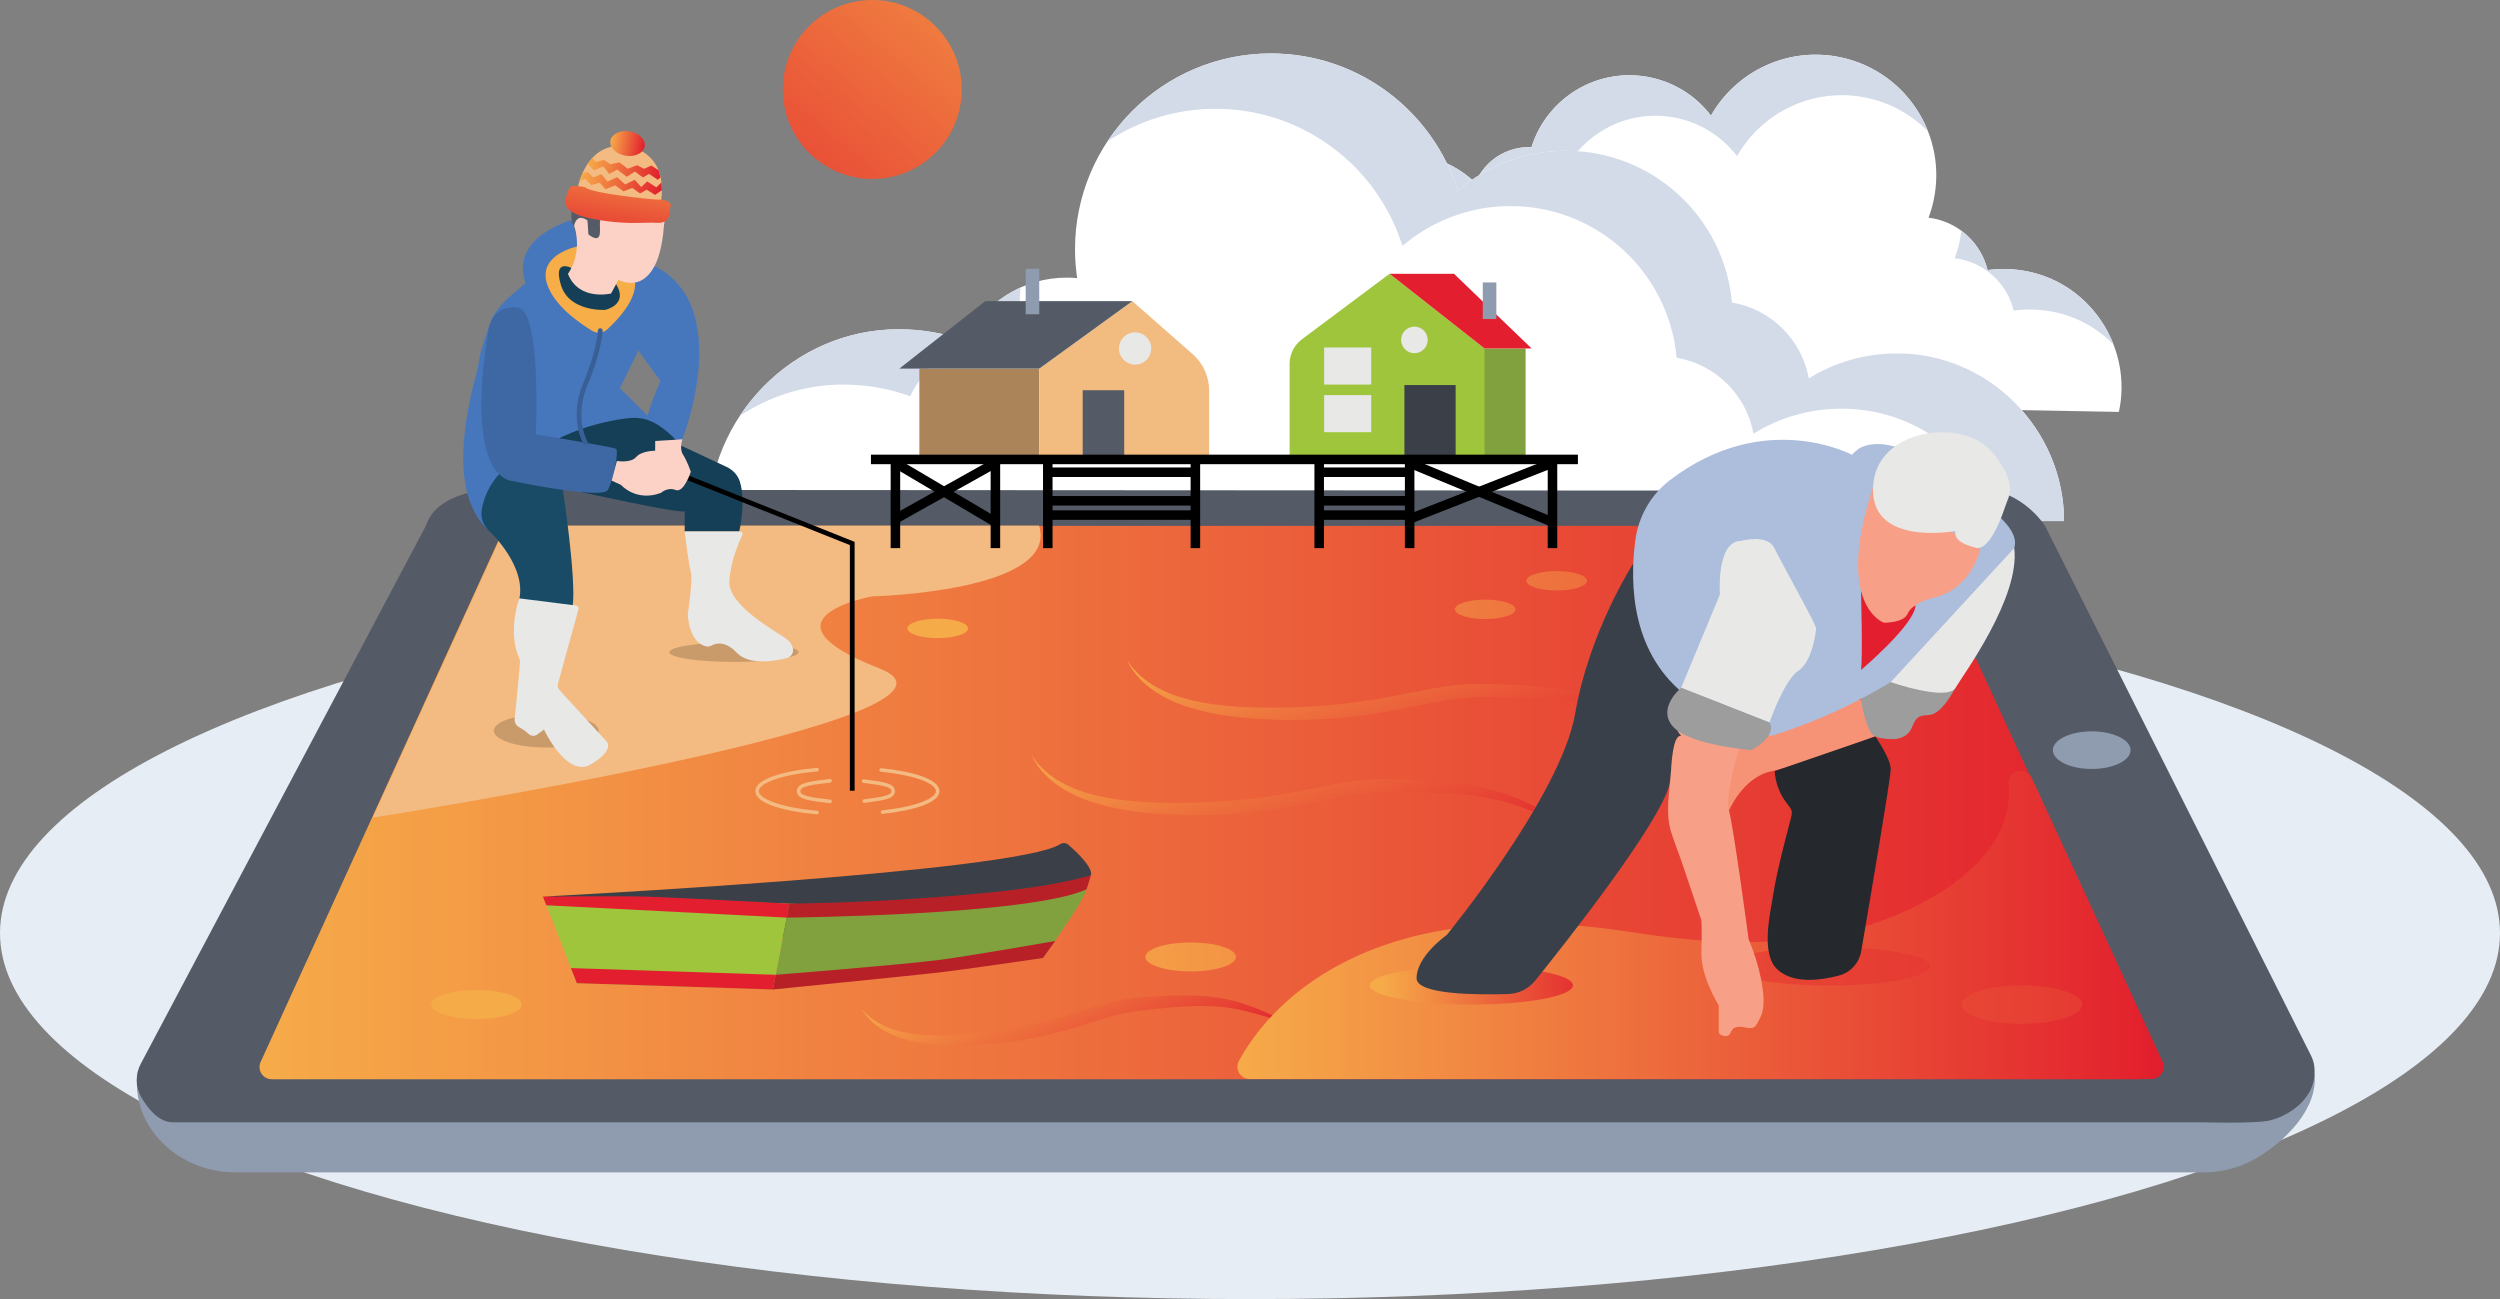 <?xml version="1.0" encoding="utf-8"?>
<!-- Generator: Adobe Illustrator 23.0.2, SVG Export Plug-In . SVG Version: 6.00 Build 0)  -->
<svg version="1.1" xmlns="http://www.w3.org/2000/svg" xmlns:xlink="http://www.w3.org/1999/xlink" x="0px" y="0px"
	 viewBox="0 0 525.06 272.84" style="enable-background:new 0 0 525.06 272.84;" xml:space="preserve">
<rect x="0" y="0" width="525.06" height="272.84" fill="#808080" stroke="none"/>
<style type="text/css">
	.st0{display:none;}
	.st1{fill:#E7EDF4;}
	.st2{fill:#FFFFFF;}
	.st3{fill:#D3DBE9;}
	.st4{fill:url(#SVGID_1_);}
	.st5{fill:#8F9CAF;}
	.st6{fill:#545B67;}
	.st7{fill:url(#SVGID_2_);}
	.st8{fill:url(#SVGID_3_);}
	.st9{fill:url(#SVGID_4_);}
	.st10{fill:url(#SVGID_5_);}
	.st11{fill:#F3BB81;}
	.st12{fill:url(#SVGID_6_);}
	.st13{fill:url(#SVGID_7_);}
	.st14{fill:url(#SVGID_8_);}
	.st15{fill:#F69377;}
	.st16{fill:#9E9D9D;}
	.st17{fill:#3A4049;}
	.st18{fill:#ADBDDC;}
	.st19{fill:#E8E8E7;}
	.st20{fill:#F8A087;}
	.st21{fill:#E31F2F;}
	.st22{fill:#25292E;}
	.st23{fill:#C99A6A;}
	.st24{fill:#C19466;}
	.st25{fill:#4677BC;}
	.st26{fill:#F7AD48;}
	.st27{fill:#194A66;}
	.st28{fill:#143F57;}
	.st29{fill:#3D68A4;}
	.st30{fill:none;stroke:#386096;stroke-linecap:round;stroke-linejoin:round;stroke-miterlimit:10;}
	.st31{fill:none;stroke:#000000;stroke-miterlimit:10;}
	.st32{fill:url(#SVGID_9_);}
	.st33{fill:url(#SVGID_10_);}
	.st34{fill:url(#SVGID_11_);}
	.st35{fill:url(#SVGID_12_);}
	.st36{fill:url(#SVGID_13_);}
	.st37{fill:url(#SVGID_14_);}
	.st38{fill:#FCD2C7;}
	.st39{fill:url(#SVGID_15_);}
	.st40{fill:url(#SVGID_16_);}
	.st41{fill:url(#SVGID_17_);}
	.st42{fill:url(#SVGID_18_);}
	.st43{fill:none;stroke:#F3BB81;stroke-width:0.75;stroke-linecap:round;stroke-linejoin:round;stroke-miterlimit:10;}
	.st44{fill:#80A13E;}
	.st45{fill:#AB845A;}
	.st46{fill:#F2BB80;}
	.st47{fill:#9EC53B;}
	.st48{fill:#3B4048;}
	.st49{fill:none;stroke:#000000;stroke-width:2;stroke-miterlimit:10;}
	.st50{fill:#B82027;}
</style>
<g id="Layer_12" class="st0">
</g>
<g id="Layer_9">
</g>
<g id="Layer_8">
</g>
<g id="Layer_2">
</g>
<g id="Layer_7">
</g>
<g id="Layer_3">
</g>
<g id="Layer_4">
</g>
<g id="Layer_5">
</g>
<g id="Layer_6">
	<g>
		<ellipse class="st1" cx="262.53" cy="195.98" rx="262.53" ry="76.86"/>
		<g>
			<g>
				<path class="st2" d="M426.17,57.07c-2.96-0.64-5.9-0.74-8.73-0.35c-1.29-5.23-5.44-9.55-11.06-10.77
					c-0.45-0.1-0.89-0.17-1.34-0.22c0.43-1.15,0.79-2.34,1.05-3.57c2.96-13.67-5.72-27.14-19.39-30.1
					c-11.08-2.4-22.04,2.86-27.36,12.22c-3-3.93-7.36-6.86-12.57-7.99c-10.99-2.38-21.83,4.09-25.12,14.62
					c-5.11-0.23-9.83,2.78-11.79,7.49c-2.8-2.73-6.38-4.7-10.49-5.59c-11.64-2.52-23.16,39.12-25.65,50.63l171.3,3.07
					C447.87,73.35,439.48,59.95,426.17,57.07z"/>
			</g>
			<g>
				<g>
					<path class="st3" d="M411.58,50.67c-0.27,1.23-0.62,2.43-1.05,3.57c0.44,0.05,0.89,0.13,1.34,0.22
						c5.62,1.22,9.78,5.53,11.06,10.77c2.83-0.39,5.77-0.29,8.73,0.35c4.83,1.05,9,3.48,12.24,6.78
						c-2.9-7.48-9.33-13.47-17.71-15.28c-2.96-0.64-5.9-0.74-8.73-0.35c-0.81-3.3-2.76-6.23-5.5-8.25
						C411.85,49.2,411.73,49.93,411.58,50.67z"/>
				</g>
				<g>
					<path class="st3" d="M304.85,41.32c4.11,0.89,7.69,2.85,10.49,5.59c1.95-4.71,6.68-7.72,11.79-7.49
						c3.29-10.53,14.13-17,25.12-14.62c5.21,1.13,9.57,4.06,12.57,7.99c5.33-9.36,16.28-14.61,27.36-12.22
						c5.04,1.09,9.41,3.62,12.76,7.06c-2.98-7.64-9.62-13.7-18.24-15.56c-11.08-2.4-22.04,2.86-27.36,12.22
						c-3-3.93-7.36-6.86-12.57-7.99c-10.99-2.38-21.83,4.09-25.12,14.62c-5.11-0.23-9.83,2.78-11.79,7.49
						c-2.8-2.73-6.38-4.7-10.49-5.59c-11.64-2.52-23.16,5.12-25.65,16.63l8.2,1.77C286.58,43.66,295.68,39.33,304.85,41.32z"/>
				</g>
			</g>
		</g>
		<g>
			<g>
				<path class="st2" d="M188.78,69.15c4.92,0,9.63,0.85,13.98,2.45c3.84-7.87,11.92-13.29,21.27-13.29c0.74,0,1.48,0.04,2.2,0.1
					c-0.29-1.97-0.45-3.99-0.45-6.04c0-22.72,18.42-41.14,41.14-41.14c18.42,0,34.01,12.11,39.25,28.81
					c6.12-5.21,14.04-8.37,22.71-8.37c18.27,0,33.27,14.01,34.87,31.86c8.19,1.39,14.66,7.79,16.14,15.95
					c5.39-3.37,11.75-5.26,18.58-5.26c19.35,0,35.03,16.09,35.03,35.22H148.72C148.72,87.54,166.65,69.15,188.78,69.15z"/>
			</g>
			<g>
				<g>
					<path class="st3" d="M214.16,63.99c0,2.05,0.16,4.07,0.45,6.04c-0.72-0.07-1.46-0.11-2.2-0.11c-9.35,0-17.43,5.42-21.27,13.3
						c-4.35-1.59-9.06-2.45-13.98-2.45c-8.03,0-15.5,2.43-21.76,6.56c7.17-10.88,19.45-18.18,33.39-18.18
						c4.92,0,9.63,0.85,13.98,2.45c2.42-4.96,6.52-8.94,11.56-11.21C214.22,61.57,214.16,62.77,214.16,63.99z"/>
				</g>
				<g>
					<path class="st3" d="M386.85,85.83c-6.83,0-13.19,1.89-18.58,5.26c-1.48-8.16-7.95-14.56-16.14-15.95
						c-1.6-17.85-16.6-31.86-34.87-31.86c-8.67,0-16.6,3.15-22.71,8.37c-5.24-16.69-20.83-28.8-39.25-28.8
						c-8.39,0-16.18,2.52-22.69,6.83c7.36-11.11,19.98-18.45,34.31-18.45c18.42,0,34.01,12.11,39.25,28.81
						c6.12-5.21,14.04-8.37,22.71-8.37c18.27,0,33.27,14.01,34.87,31.86c8.19,1.39,14.66,7.79,16.14,15.95
						c5.39-3.37,11.75-5.26,18.58-5.26c19.35,0,35.03,16.09,35.03,35.22h-13.63C415.07,95.82,402.1,85.83,386.85,85.83z"/>
				</g>
			</g>
		</g>
		<linearGradient id="SVGID_1_" gradientUnits="userSpaceOnUse" x1="223.439" y1="-29.217" x2="141.198" y2="68.895">
			<stop  offset="0" style="stop-color:#F6AB49"/>
			<stop  offset="1" style="stop-color:#E21E2D"/>
		</linearGradient>
		<circle class="st4" cx="183.2" cy="18.79" r="18.79"/>
		<path class="st5" d="M29.01,224.77c0,0-2.21,8.96,6.24,16.29c3.94,3.42,9.06,5.17,14.28,5.17h413.22c3.9,0,7.74-1,11.1-2.96
			c5.6-3.26,13.01-10.07,12.26-17.66"/>
		<path class="st6" d="M36.29,235.71h425.95c0.73,0,10.72,0.31,14.14-0.32c3.25-0.59,10.57-4.22,9.67-11.52
			c-0.1-0.77-0.35-1.51-0.7-2.21l-55.61-110.75c-0.21-0.42-0.46-0.82-0.75-1.2c-1.55-2.01-6.69-7.71-14.28-6.71
			c-0.32,0.04-0.65,0.07-0.98,0.07l-311.32-0.19c-0.24,0-0.47,0.01-0.71,0.03c-1.89,0.19-9.89,1.32-12.05,6.96
			c-0.13,0.34-0.26,0.68-0.43,0.99L29.57,223.41c-1.18,2.22-1.15,4.89,0.11,7.06C31.13,232.95,33.39,235.71,36.29,235.71z"/>
		<linearGradient id="SVGID_2_" gradientUnits="userSpaceOnUse" x1="54.506" y1="168.558" x2="453.356" y2="168.558">
			<stop  offset="0" style="stop-color:#F6AB49"/>
			<stop  offset="1" style="stop-color:#E21E2D"/>
		</linearGradient>
		<path class="st7" d="M57.08,226.67h392.06c3.08,0,5.12-3.19,3.83-5.98l-50.84-110.24H106.08L54.74,223.04
			C53.97,224.74,55.21,226.67,57.08,226.67z"/>
		<ellipse class="st5" cx="439.31" cy="157.55" rx="8.16" ry="3.95"/>
		<g>
			<linearGradient id="SVGID_3_" gradientUnits="userSpaceOnUse" x1="265.356" y1="141.24" x2="283.527" y2="193.065">
				<stop  offset="0" style="stop-color:#F6AB49"/>
				<stop  offset="1" style="stop-color:#E21E2D"/>
			</linearGradient>
			<path class="st8" d="M332.01,175.07c-4.47-2.35-9.11-4.38-13.82-6.02c-4.7-1.58-9.67-2.2-14.64-2.48
				c-2.49-0.13-4.99-0.16-7.5-0.19c-2.51,0.01-5.06-0.06-7.46,0.12c-4.88,0.34-9.74,1.51-14.73,2.52
				c-5.01,0.97-10.09,1.65-15.19,1.98c-5.11,0.3-10.21,0.29-15.3-0.08c-2.55-0.19-5.1-0.46-7.62-0.9c-2.52-0.47-5.03-1.09-7.46-1.95
				c-2.43-0.86-4.76-2.06-6.81-3.63c-2.05-1.56-3.76-3.57-4.83-5.87c1.36,2.15,3.22,3.88,5.31,5.19c2.1,1.3,4.39,2.28,6.79,2.91
				c4.77,1.35,9.76,1.77,14.75,1.92c10.01,0.26,20-0.52,29.79-2.5c4.91-0.93,9.92-2.14,15.14-2.41c2.64-0.12,5.15,0.03,7.68,0.09
				c2.54,0.08,5.08,0.23,7.63,0.48c5.08,0.49,10.2,1.46,14.97,3.43C323.38,169.74,327.86,172.15,332.01,175.07z"/>
		</g>
		<g>
			<linearGradient id="SVGID_4_" gradientUnits="userSpaceOnUse" x1="285.356" y1="121.24" x2="303.527" y2="173.065">
				<stop  offset="0" style="stop-color:#F6AB49"/>
				<stop  offset="1" style="stop-color:#E21E2D"/>
			</linearGradient>
			<path class="st9" d="M352.01,155.07c-4.47-2.35-9.11-4.38-13.82-6.02c-4.7-1.58-9.67-2.2-14.64-2.48
				c-2.49-0.13-4.99-0.16-7.5-0.19c-2.51,0.01-5.06-0.06-7.46,0.12c-4.88,0.34-9.74,1.51-14.73,2.52
				c-5.01,0.97-10.09,1.65-15.19,1.98c-5.11,0.3-10.21,0.29-15.3-0.08c-2.55-0.19-5.1-0.46-7.62-0.9c-2.52-0.47-5.03-1.09-7.46-1.95
				c-2.43-0.86-4.76-2.06-6.81-3.63c-2.05-1.56-3.76-3.57-4.83-5.87c1.36,2.15,3.22,3.88,5.31,5.19c2.1,1.3,4.39,2.28,6.79,2.91
				c4.77,1.35,9.76,1.77,14.75,1.92c10.01,0.26,20-0.52,29.79-2.5c4.91-0.93,9.92-2.14,15.14-2.41c2.64-0.12,5.15,0.03,7.68,0.09
				c2.54,0.08,5.08,0.23,7.63,0.48c5.08,0.49,10.2,1.46,14.97,3.43C343.38,149.74,347.86,152.15,352.01,155.07z"/>
		</g>
		<g>
			<linearGradient id="SVGID_5_" gradientUnits="userSpaceOnUse" x1="217.219" y1="194.573" x2="235.508" y2="233.392">
				<stop  offset="0" style="stop-color:#F6AB49"/>
				<stop  offset="1" style="stop-color:#E21E2D"/>
			</linearGradient>
			<path class="st10" d="M271.43,215.42c-3.67-1.39-7.43-2.55-11.2-3.39c-3.75-0.8-7.61-0.84-11.46-0.65
				c-1.93,0.11-3.86,0.3-5.79,0.49c-1.93,0.22-3.91,0.37-5.73,0.71c-3.71,0.66-7.35,1.95-11.13,3.14
				c-3.81,1.15-7.69,2.08-11.62,2.73c-3.94,0.62-7.89,1.02-11.87,1.11c-1.99,0.04-3.99,0.03-5.99-0.13c-2-0.18-3.99-0.48-5.94-0.97
				c-1.95-0.5-3.86-1.26-5.56-2.34c-1.71-1.07-3.17-2.52-4.16-4.23c2.53,3.08,6.28,4.55,10.03,5.13c3.78,0.62,7.65,0.51,11.5,0.2
				c7.73-0.65,15.35-2.06,22.73-4.37c3.71-1.1,7.5-2.44,11.55-3.06c2.06-0.3,4-0.38,5.97-0.53c1.97-0.14,3.96-0.21,5.95-0.2
				c3.98,0,8.03,0.37,11.89,1.56C264.39,211.88,268.02,213.43,271.43,215.42z"/>
		</g>
		<path class="st11" d="M218.22,110.39c4.37,13.9-35.07,14.87-35.07,14.87s-25.33,4.63,1.54,15.12
			c26.86,10.49-106.4,31.34-106.4,31.34l27.28-59.83c0.42-0.91,1.33-1.5,2.34-1.5H218.22z"/>
		<linearGradient id="SVGID_6_" gradientUnits="userSpaceOnUse" x1="259.894" y1="194.245" x2="454.444" y2="194.245">
			<stop  offset="0" style="stop-color:#F6AB49"/>
			<stop  offset="1" style="stop-color:#E21E2D"/>
		</linearGradient>
		<path class="st12" d="M426.71,163.36c-1.19-2.59-5.13-1.57-4.87,1.26c0,0.02,0,0.04,0.01,0.06c1.72,17.84-22.45,28.79-36.58,31.51
			c-13.91,2.68-28.38,1.81-42.29-0.37c-57.38-8.99-77.32,16.96-82.78,27c-0.93,1.71,0.31,3.79,2.26,3.79h189.41
			c1.87,0,3.12-1.94,2.33-3.64L426.71,163.36z"/>
		<linearGradient id="SVGID_7_" gradientUnits="userSpaceOnUse" x1="290.21" y1="207.265" x2="336.777" y2="206.472">
			<stop  offset="0" style="stop-color:#F6AB49"/>
			<stop  offset="1" style="stop-color:#E21E2D"/>
		</linearGradient>
		<ellipse class="st13" cx="309.03" cy="206.94" rx="21.33" ry="4.04"/>
		<linearGradient id="SVGID_8_" gradientUnits="userSpaceOnUse" x1="28.717" y1="202.944" x2="499.495" y2="202.944">
			<stop  offset="0" style="stop-color:#F6AB49"/>
			<stop  offset="1" style="stop-color:#E21E2D"/>
		</linearGradient>
		<ellipse class="st14" cx="384.03" cy="202.94" rx="21.33" ry="4.04"/>
		<path class="st15" d="M393.85,154.67c0,0-16.01,6.1-21.88,7.33c-5.88,1.23-8.85,8.23-8.85,8.23c-1.83-0.72-3.36-2.37-3.99-4.23
			c-0.64-1.86-0.68-3.86-0.61-5.82c0.11-2.71,0.49-5.53,2.06-7.74c1.26-1.77,3.19-2.98,5.24-3.71c2.05-0.73,4.22-1.01,6.39-1.23
			c2.43-0.24,4.88-0.39,7.32-0.46c1.35-0.04,1.62-0.15,2.69-0.82c0.9-0.57,2.01-0.78,3.05-0.76c1.43,0.03,2.82,0.48,4.17,0.98
			c2.26,0.82,4.21,1.73,4.77,4.24c0.31,1.37,0.07,2.82-0.35,4.16C393.72,155.27,394.18,154.98,393.85,154.67z"/>
		<path class="st16" d="M410.71,144.45c-1.1,1.89-3.14,5.46-5.48,5.71c-0.8,0.09-1.66,0.05-2.33,0.49
			c-0.95,0.63-1.12,1.93-1.75,2.87c-0.69,1.03-1.94,1.6-3.18,1.69c-1.08,0.08-3.11-0.07-4.13-0.54c-0.96-0.44-1.45-1.83-1.79-2.75
			c-0.61-1.64-0.98-3.4-1.21-5.14c1.73-1.73,2.91-3.68,5.17-4.61c0.4-0.16,0.81-0.32,1.24-0.28c0.44,0.04,0.84,0.28,1.22,0.5
			C402.13,144.48,406.57,145.11,410.71,144.45z"/>
		<path class="st17" d="M343.03,118.35c0,0-9.25,14.26-12.2,31.49c-2.95,17.23-26.99,46.54-26.99,46.54s-6.33,4.43-6.33,9.07
			c0,3.49,12.87,3.52,19.25,3.32c2.22-0.07,4.29-1.1,5.68-2.83c6.63-8.23,26.29-33.13,28.26-41.39c0.67-2.81,3.58-4.29,5.47-6.47
			c3.62-4.18,7.48-9.03,6.99-14.55c-0.49-5.53-5.16-9.63-9.55-13.03C349.23,127.1,343.97,123.82,343.03,118.35z"/>
		<path class="st18" d="M371.96,154.56c0,0,0.01,0,0.01,0c9.67-2.97,19.09-7.36,27.59-12.86c7.24-4.68,13.96-10.39,18.84-17.6
			c1.06-1.57,2-3.22,2.83-4.93c0.71-1.45,1.92-3.46,1.97-5.06c0.08-2.23-2.01-4.41-3.49-5.82c-3.41-3.24-7.27-5.96-11.11-8.68
			c-3.82-2.69-7.92-5.56-12.66-6.24c-1.82-0.26-3.93-0.12-5.55,0.85c-0.07,0.04-1.55,1.22-1.4,1.31
			c-0.17-0.09-18.45-9.83-38.29,5.33c-4.03,3.08-6.61,7.69-7.26,12.73c-1.18,9.09-0.88,24.08,11.34,32.99l7.88,5.15L371.96,154.56z"
			/>
		<path class="st19" d="M365.59,113.61c0,0,5.63-1.56,7.08,1.51c1.46,3.07,8.75,15.99,8.75,16.82s-0.83,7.08-3.75,8.96
			s-6.04,10.83-6.04,10.83l-18.54-7.29l8.13-19.59C361.21,124.87,360.41,113.7,365.59,113.61z"/>
		<path class="st20" d="M365.27,157.26c0,0-3.13,9.66-2.16,12.97c0.97,3.31,4.14,27.04,4.14,27.04c1.11,2.61,1.99,5.35,2.56,8.13
			c0.42,2.04,0.74,4.19,0.49,6.27c-0.13,1.08-0.47,1.77-0.94,2.71c-0.77,1.55-1.07,1.73-2.84,1.4c-0.7-0.13-1.44-0.23-2.1,0.02
			c-1,0.38-0.77,1.43-1.57,1.74c-0.58,0.23-1.93-0.12-1.87-0.9l0-5.48c0,0-3.77-5.98-3.64-11.03c0.14-5.05,0-6.82,0-6.82
			c-1.3-3.87-2.61-7.75-3.91-11.62c-0.78-2.33-1.73-4.66-2.46-6.99c-1.24-3.98-0.33-8.61-0.02-12.67c0.07-0.91,0.31-7.88,2.15-7.46
			c-0.25-0.39-1-1.05-0.59-1.25s0.9-0.16,1.36-0.11c2.34,0.26,4.67,0.6,6.98,1.01c0.99,0.18,2.01,0.38,2.86,0.92
			C364.55,155.7,365.4,156.27,365.27,157.26z"/>
		<path class="st21" d="M390.85,124.01c0,0,0.4,14.35,0,16.71c0,0,11.34-9.58,11.46-13.59"/>
		<path class="st19" d="M397.09,143.26c0,0,11.88,4.11,13.62,1.19s13.6-19.01,12.33-29.34"/>
		<path class="st22" d="M372.72,161.95c0.15,2.39,1.02,4.76,2.48,6.67c0.99,1.3,1.36,1.55,0.97,3.08c-1.42,5.47-2.9,10.9-3.81,16.49
			c-0.64,3.95-2.54,12.1,0.87,15.36c3.3,3.16,9.12,2.37,13.03,1.33c2.43-0.64,4.23-2.67,4.65-5.15c1.72-10.02,6.22-36.44,6.19-38.24
			c-0.04-2.23-3.24-6.82-3.24-6.82"/>
		<path class="st20" d="M415.93,115.11c0,0-1.54,8.72-10.34,10.56c0,0-4.09,1.13-4.91,3.17s-5.02,1.94-5.02,1.94
			s-10.49-3.58-2.28-28.45"/>
		<path class="st19" d="M410.61,111.53c0,0-18.82,3.52-17.12-10.32c1.15-9.33,13.28-12.47,20.97-9.13c2.61,1.13,4.45,3.24,5.92,5.58
			c0.86,1.36,1.57,2.89,1.75,4.5c0.2,1.84-0.57,2.87-1.09,4.51c0,0-2.91,9.23-6.07,8.38C411.83,114.2,410.61,113.35,410.61,111.53z"
			/>
		<path class="st16" d="M353.09,144.45c0,0-5.22,4.26-1.7,8.18c3.52,3.92,16.5,4.91,16.5,4.91s5.46-2.91,3.74-5.8"/>
		<ellipse class="st23" cx="154.15" cy="136.98" rx="13.58" ry="2.04"/>
		<ellipse class="st23" cx="114.72" cy="153.47" rx="11.01" ry="3.53"/>
		<line class="st24" x1="115.67" y1="147.06" x2="119.26" y2="129.43"/>
		<path class="st25" d="M119.99,46.25c0,0-12.98,3.46-9.62,13.22c-2.65,2.34-5.73,4.44-7.18,7.76c-0.36,0.82-0.64,1.68-0.91,2.54
			c-0.36,1.13-0.72,2.26-1.08,3.4c-0.56,1.75-0.66,3.55-1.15,5.34c-0.46,1.66-0.88,3.34-1.24,5.02c-0.76,3.48-1.31,7.01-1.47,10.57
			c-0.28,6.15,0.59,13.24,5.53,17.51c0,0,0.86-7.56,6.3-10.27c5.44-2.72,18.96-7.41,18.96-7.41s4.96-4.79,7.58-3.8
			c0,0-0.12-2.37,0.62-2.5l-6.14-6.12l3.89-7.87l4.62,6.37c0,0-4.5,10.36-3.25,11.86c1.25,1.5,7.87,0.37,7.87,0.37
			s11.03-27.86-5.86-36.36"/>
		<path class="st26" d="M121.16,51.79c0,0-8.27,1.67-6.26,7.86c1.47,4.52,6.74,8.19,9.49,9.84c1.01,0.61,2.29,0.48,3.15-0.31
			c2.19-2.01,6.03-6.08,5.85-9.8"/>
		<path class="st27" d="M102.86,111.62c0,0,8.12,7.57,6.07,14.79c0,0,10.49,6.63,11.33,1.01c0.84-5.62-2.04-24.53-2.04-24.53
			c-0.22-2.57,0.24-4.88-1.64-6.65c-1.62-1.54-4.25-1.3-6.32-0.48c-4.69,1.86-8.26,6.3-9.08,11.28
			C100.88,108.84,101.54,110.37,102.86,111.62z"/>
		<path class="st28" d="M143.07,93.6l9.53,4.46c1.3,0.61,2.35,1.7,2.78,3.07c1.34,4.22-0.12,10.49-0.12,10.49H143.8v-4.27
			c-0.48,0.72-21.72-4-21.72-4c-2.77-1.11-4.92-3.22-6.91-5.45c-0.7-0.78-1.36-1.74-1.23-2.77c0.16-1.25,1.38-2.04,2.5-2.61
			c4.49-2.29,9.36-3.83,14.35-4.55c1.28-0.18,2.58-0.32,3.85-0.11C137.97,88.39,140.82,91.08,143.07,93.6z"/>
		<path class="st6" d="M126.07,46.31l-5.79-3.8c0,0-0.8,4.1,0.3,4.89c-0.04,1.49,0.7,2.51,1.84,3.47c1.14,0.96,2.72,1.36,4.18,1.07
			c0.3-0.06,0.6-0.15,0.86-0.31c0.32-0.19,0.57-0.48,0.76-0.8c0.57-0.94,0.6-2.18,0.09-3.15C127.81,46.71,127.17,46.31,126.07,46.31
			z"/>
		<path class="st28" d="M119.99,56.27c0,0-3.93-2.07-2.17,3.62s9.29,5.19,9.29,5.19s4.98-1.05,2.28-5.42"/>
		<path class="st29" d="M106.82,100.88c0,0,19.63,4.15,20.85,2.02c1.22-2.12,2.32-8.23,1.72-8.63c-0.6-0.41-16.85-3.05-16.85-3.05
			s1.29-26.14-3.89-26.65s-5.9,4.07-5.9,4.07S97.05,97.01,106.82,100.88z"/>
		<path class="st30" d="M126.07,69.44c0,0-0.17,4.18-3.14,11.26s0,12.26,0,12.26"/>
		<path class="st19" d="M109.07,125.67c0,0-2.58,6.84,0.01,12.66c0.09,0.19,0.13,0.4,0.13,0.61c-0.04,1.46-0.81,9.07-1.12,12.06
			c-0.07,0.7,0.28,1.37,0.9,1.7c0.6,0.33,1.37,0.82,2.06,1.47c0.5,0.47,1.28,0.49,1.83,0.07l1.37-1.02c0,0,4.81,10.32,9.87,7.3
			c5.06-3.02,3.31-4.76,3.31-4.76l-9.92-10.82c-0.35-0.38-0.46-0.91-0.31-1.4l4.31-15.64c0.09-0.34-0.13-0.68-0.48-0.72
			L109.07,125.67z"/>
		<path class="st19" d="M143.8,111.62c0,0,0.82,6.93,1.29,8.51c0.43,1.45-0.46,7.65-0.62,8.73c-0.02,0.12-0.02,0.23-0.01,0.35
			c0.06,1.01,0.53,5.82,3.88,6.55c0.39,0.09,0.8-0.01,1.15-0.2c0.83-0.46,2.79-1.06,5.29,1.56c2.58,2.7,8.1,1.7,10.47,1.11
			c0.88-0.22,1.45-1.08,1.29-1.98c-0.11-0.63-0.45-1.35-1.29-1.99c-2.06-1.59-12.38-6.99-12.07-12.22c0.25-4.08,1.98-8.13,2.74-9.72
			c0.16-0.33-0.09-0.7-0.45-0.7H143.8z"/>
		<polyline class="st31" points="139.01,98.18 178.99,114.14 178.99,155.69 178.99,166.08 		"/>
		<linearGradient id="SVGID_9_" gradientUnits="userSpaceOnUse" x1="214.119" y1="200.983" x2="493.097" y2="200.983">
			<stop  offset="0" style="stop-color:#F6AB49"/>
			<stop  offset="1" style="stop-color:#E21E2D"/>
		</linearGradient>
		<ellipse class="st32" cx="250.07" cy="200.98" rx="9.5" ry="3.04"/>
		<linearGradient id="SVGID_10_" gradientUnits="userSpaceOnUse" x1="214.119" y1="210.983" x2="493.097" y2="210.983">
			<stop  offset="0" style="stop-color:#F6AB49"/>
			<stop  offset="1" style="stop-color:#E21E2D"/>
		</linearGradient>
		<ellipse class="st33" cx="100.07" cy="210.98" rx="9.5" ry="3.04"/>
		<linearGradient id="SVGID_11_" gradientUnits="userSpaceOnUse" x1="214.119" y1="131.984" x2="493.097" y2="131.984">
			<stop  offset="0" style="stop-color:#F6AB49"/>
			<stop  offset="1" style="stop-color:#E21E2D"/>
		</linearGradient>
		<ellipse class="st34" cx="196.94" cy="131.98" rx="6.37" ry="2.04"/>
		<linearGradient id="SVGID_12_" gradientUnits="userSpaceOnUse" x1="214.119" y1="121.984" x2="493.097" y2="121.984">
			<stop  offset="0" style="stop-color:#F6AB49"/>
			<stop  offset="1" style="stop-color:#E21E2D"/>
		</linearGradient>
		<ellipse class="st35" cx="326.94" cy="121.98" rx="6.37" ry="2.04"/>
		<linearGradient id="SVGID_13_" gradientUnits="userSpaceOnUse" x1="214.119" y1="127.984" x2="493.097" y2="127.984">
			<stop  offset="0" style="stop-color:#F6AB49"/>
			<stop  offset="1" style="stop-color:#E21E2D"/>
		</linearGradient>
		<ellipse class="st36" cx="311.94" cy="127.98" rx="6.37" ry="2.04"/>
		<linearGradient id="SVGID_14_" gradientUnits="userSpaceOnUse" x1="214.119" y1="210.989" x2="493.097" y2="210.989">
			<stop  offset="0" style="stop-color:#F6AB49"/>
			<stop  offset="1" style="stop-color:#E21E2D"/>
		</linearGradient>
		<ellipse class="st37" cx="424.67" cy="210.99" rx="12.64" ry="4.04"/>
		<path class="st38" d="M128.47,100.94l1.95,0.9c0,0,3.18,3.64,8.41,1.67c0,0,1.33-1.27,3.08-0.6c1.74,0.67,3.18-3.84,3.18-3.84
			s-0.82-2.36-1.64-3.59c-0.82-1.23-0.12-3.21-0.12-3.21l-5.72,0.35l-0.01,2.04c0,0-2.87,0-4,1.33c-1.13,1.33-4.04,0.82-4.04,0.82"
			/>
		<path class="st38" d="M139.58,46.3c-0.01,0.3-0.07,0.65-0.13,1.07c-0.09,0.62-0.1,1.25-0.18,1.87c-0.21,1.67-0.53,3.35-1.08,4.95
			c-1.16,3.36-3.59,6.16-7.43,4.94c-0.08-0.03-0.89-0.33-0.89-0.34l-1.53,2.85c0,0-6.76,1.67-9.06-4.12c0,0,3.2-4.2,1.3-10.09
			c0,0,0.4-2.83,2.8-1.12l0.2,2.92c0,0,2.2,1.9,2.4-0.2c0.2-2.12-0.71-3.75,2.1-4.02c3.32-0.32,6.66-0.09,9.99,0.14
			C139.33,45.22,139.6,45.59,139.58,46.3z"/>
		<path class="st11" d="M138.89,41.95c1.24-10.56-7.15-11.18-7.15-11.18c-8.46-1.37-10.31,8.32-10.31,8.32
			c0.62,0.87,1.69,1.89,2.77,2.5c2.08,1.18,4.75,1.65,7.23,1.58C133.91,43.09,136.71,42.67,138.89,41.95z"/>
		
			<linearGradient id="SVGID_15_" gradientUnits="userSpaceOnUse" x1="86.582" y1="43.509" x2="86.778" y2="75.91" gradientTransform="matrix(0.987 0.16 -0.132 0.817 52.269 -21.065)">
			<stop  offset="0" style="stop-color:#F6AB49"/>
			<stop  offset="1" style="stop-color:#E21E2D"/>
		</linearGradient>
		<path class="st39" d="M119.6,39.5c-0.37,0.89-1.08,2.36-0.81,3.34c0.51,1.86,3.32,2.61,4.92,2.96c3.2,0.7,6.47,1.04,9.74,1.03
			c1.51,0,3-0.12,4.49-0.03c1.05,0.06,2.36-0.21,2.57-1.49c0.31-1.92,0.38-2.37,0.38-2.37s-0.67-1.04-1.99-0.99
			c-1.32,0.05-14.54-1.25-16.09-2.65C122.8,39.3,119.92,38.63,119.6,39.5z"/>
		
			<linearGradient id="SVGID_16_" gradientUnits="userSpaceOnUse" x1="83.037" y1="45.789" x2="90.33" y2="45.789" gradientTransform="matrix(0.987 0.16 -0.132 0.817 52.269 -21.065)">
			<stop  offset="0" style="stop-color:#F6AB49"/>
			<stop  offset="1" style="stop-color:#E21E2D"/>
		</linearGradient>
		<path class="st40" d="M135.4,30.73c-0.23,1.41-2.03,2.3-4.01,1.98c-1.99-0.32-3.41-1.73-3.19-3.14c0.23-1.41,2.03-2.3,4.01-1.98
			C134.2,27.91,135.63,29.32,135.4,30.73z"/>
		
			<linearGradient id="SVGID_17_" gradientUnits="userSpaceOnUse" x1="79.076" y1="52.244" x2="94.665" y2="52.244" gradientTransform="matrix(0.987 0.16 -0.132 0.817 52.269 -21.065)">
			<stop  offset="0" style="stop-color:#F6AB49"/>
			<stop  offset="1" style="stop-color:#E21E2D"/>
		</linearGradient>
		<polygon class="st41" points="124.39,33.18 125.15,34.02 126.81,33.57 128.15,34.5 130.08,34.1 131.83,35.43 133.81,34.7 
			135.27,35.46 136.79,34.77 138.3,35.74 138.74,37.22 138.16,37.77 136.3,36.51 135.04,37.27 133.35,36.03 131.62,37.12 
			129.63,35.62 127.94,36.53 126.7,34.96 124.74,35.77 123.4,34.43 		"/>
		
			<linearGradient id="SVGID_18_" gradientUnits="userSpaceOnUse" x1="77.975" y1="56.141" x2="95.37" y2="56.141" gradientTransform="matrix(0.987 0.16 -0.132 0.817 52.269 -21.065)">
			<stop  offset="0" style="stop-color:#F6AB49"/>
			<stop  offset="1" style="stop-color:#E21E2D"/>
		</linearGradient>
		<polygon class="st42" points="121.7,38.05 122.9,37.55 124.19,38.86 125.93,38.36 127.14,39.74 129.21,38.93 130.96,40.19 
			132.79,39.47 134.43,40.63 135.82,39.84 137.59,40.94 139.02,39.94 138.92,38.3 137.85,39.35 135.93,38.11 134.65,39.28 
			133.3,37.76 131.3,38.74 129.61,37.21 127.57,38.14 126.33,36.59 124.62,37.25 123.38,36.08 122.31,36.43 		"/>
		<g>
			<path class="st43" d="M174.33,168.31c-3.84-0.46-6.6-0.7-6.6-2.16c0-1.46,2.75-1.69,6.6-2.16"/>
			<path class="st43" d="M181.38,164.05c3.64,0.5,6.21,0.7,6.21,2.11c0,1.39-2.5,1.58-6.07,2.09"/>
			<path class="st43" d="M171.6,170.66c-7.34-0.66-12.6-2.43-12.6-4.51c0-2.08,5.26-3.85,12.6-4.51"/>
			<path class="st43" d="M185.07,161.71c6.96,0.71,11.87,2.43,11.87,4.44c0,1.98-4.78,3.68-11.59,4.41"/>
		</g>
		<rect x="310.97" y="73.19" class="st44" width="9.45" height="23.3"/>
		<polyline class="st45" points="218.27,96.49 218.27,77.42 193.09,77.42 193.09,96.49 		"/>
		<path class="st46" d="M253.95,96.49V82.04c0-2.94-1.26-5.73-3.47-7.67l-12.66-11.12l-19.55,14.17v19.06"/>
		<polyline class="st6" points="237.82,63.25 206.92,63.25 188.88,77.42 193.09,77.42 218.27,77.42 		"/>
		<rect x="215.42" y="56.46" class="st5" width="2.85" height="9.54"/>
		<polyline class="st6" points="227.39,96.49 227.39,81.96 236.11,81.96 236.11,96.49 		"/>
		<circle class="st19" cx="238.4" cy="73.19" r="3.39"/>
		<path class="st47" d="M311.79,95.84V73.19L291.84,57.5l-18.42,13.77c-1.61,1.21-2.57,3.11-2.57,5.12v20.09"/>
		<polyline class="st21" points="311.79,73.19 321.68,73.19 305.37,57.5 291.84,57.5 		"/>
		<rect x="311.42" y="59.32" class="st5" width="2.85" height="7.68"/>
		<circle class="st19" cx="297.06" cy="71.39" r="2.79"/>
		<polyline class="st48" points="294.96,96.66 294.96,80.87 305.72,80.87 305.72,96.66 		"/>
		<rect x="278.1" y="82.98" class="st19" width="9.89" height="7.79"/>
		<rect x="278.1" y="72.98" class="st19" width="9.89" height="7.79"/>
		<polyline class="st49" points="182.92,96.49 249.39,96.49 331.4,96.49 		"/>
		<line class="st49" x1="188.06" y1="115.12" x2="188.06" y2="96.66"/>
		<line class="st49" x1="209.06" y1="96.66" x2="209.06" y2="115.12"/>
		<line class="st49" x1="220.06" y1="96.66" x2="220.06" y2="115.12"/>
		<line class="st49" x1="251.06" y1="96.66" x2="251.06" y2="115.12"/>
		<line class="st49" x1="277.06" y1="96.66" x2="277.06" y2="115.12"/>
		<line class="st49" x1="296.06" y1="96.66" x2="296.06" y2="115.12"/>
		<line class="st49" x1="326.06" y1="96.66" x2="326.06" y2="115.12"/>
		<line class="st49" x1="188.06" y1="97.24" x2="209.06" y2="109.66"/>
		<line class="st49" x1="188.06" y1="108.99" x2="209.04" y2="97.24"/>
		<line class="st49" x1="296.06" y1="97.24" x2="326.06" y2="109.66"/>
		<line class="st49" x1="296.06" y1="108.99" x2="326.03" y2="97.24"/>
		<line class="st49" x1="220.39" y1="99.18" x2="251.06" y2="99.18"/>
		<line class="st49" x1="220.39" y1="105.18" x2="251.06" y2="105.18"/>
		<line class="st49" x1="220.39" y1="108.18" x2="251.06" y2="108.18"/>
		<line class="st49" x1="277.06" y1="99.18" x2="296.06" y2="99.18"/>
		<line class="st49" x1="277.06" y1="105.18" x2="296.06" y2="105.18"/>
		<line class="st49" x1="277.06" y1="108.18" x2="296.06" y2="108.18"/>
		<path class="st48" d="M229.13,183.84c0.44-1.69-3.04-4.94-4.8-6.46c-0.47-0.4-1.13-0.42-1.65-0.09
			c-9.22,5.97-108.64,11.01-108.64,11.01c12.31,0,23.91,6.74,35.98,9.12c1.95,0.39,3.92,0.77,5.91,0.81
			c2.59,0.06,5.16-0.47,7.7-0.99c7.75-1.57,15.52-3.04,23.31-4.39c3.59-0.62,7.19-1.22,10.83-1.36c3.17-0.12,6.36,0.12,9.52-0.17
			c3.31-0.3,6.54-1.17,9.69-2.21C221.12,187.76,225.24,185.81,229.13,183.84z"/>
		<path class="st44" d="M165.8,189.79c43.98,1.7,62.33-4.95,62.33-4.95c-0.12,0.64,0.49-0.31,0.08,1.94s-9.17,14.42-9.17,14.42
			l-56.72,6.61"/>
		<path class="st47" d="M114.37,189.04l6.78,17.46l41.17,1.32l3.47-18.02C165.8,189.79,118.34,188.04,114.37,189.04z"/>
		<path class="st21" d="M114.75,190.13l50.48,2.59l0.56-2.93c0,0-23.22-1.24-29.17-1.45c-5.95-0.21-22.59-0.03-22.59-0.03
			L114.75,190.13z"/>
		<polygon class="st21" points="162.92,204.73 119.91,203.32 121.15,206.49 162.32,207.82 		"/>
		<path class="st50" d="M165.23,192.72l0.56-2.93c0,0,13.48-0.12,28.26-1.18c13.34-0.95,25.67-2.1,35.08-4.78l-0.92,2.94
			C216.14,192.29,165.23,192.72,165.23,192.72"/>
		<path class="st50" d="M162.92,204.73c0,0,25.78-2.03,34.62-3.16c5.69-0.72,24.07-3.94,24.07-3.94l-2.56,3.57
			c0,0-16.68,2.46-22.31,3.1s-34.41,3.51-34.41,3.51L162.92,204.73z"/>
	</g>
</g>
</svg>
